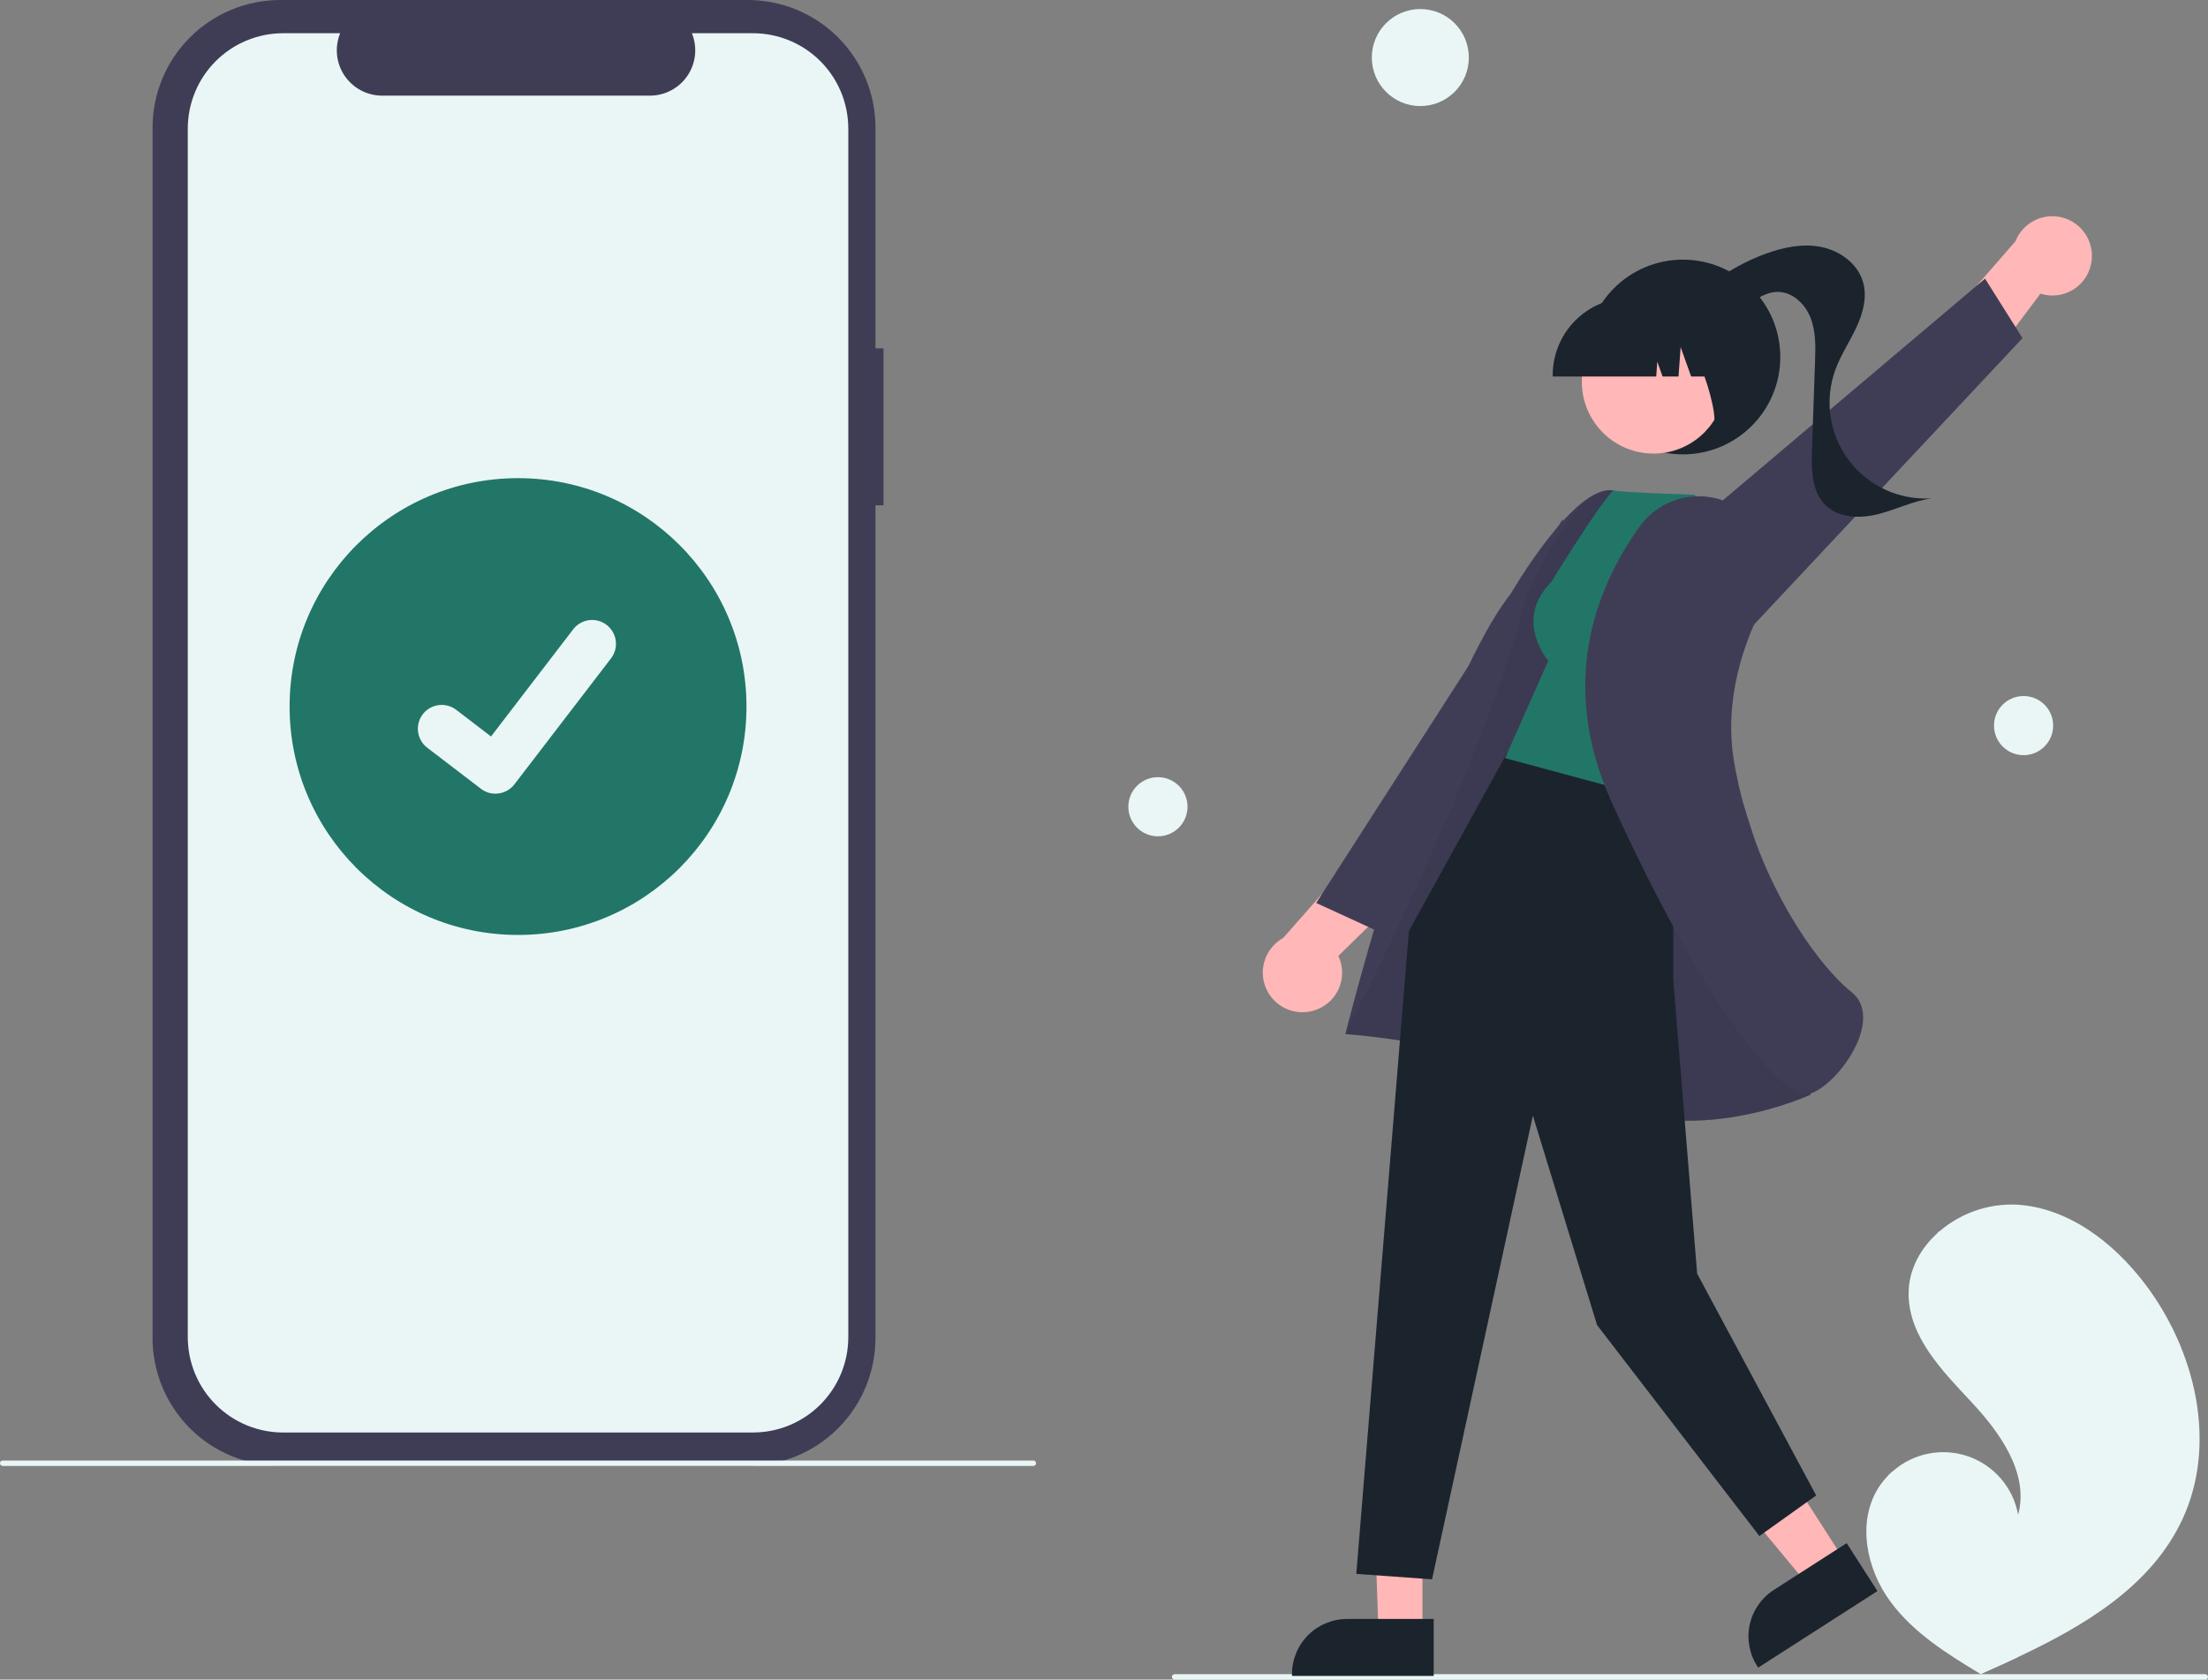 <svg width="518" height="394" viewBox="0 0 518 394" fill="none" xmlns="http://www.w3.org/2000/svg">
<rect x="0" y="0" width="518" height="394" fill="#808080" stroke="none"/>
<g clip-path="url(#clip0_65_975)">
<path d="M207.278 81.707H205.388V29.953C205.388 26.02 204.613 22.125 203.107 18.491C201.602 14.857 199.395 11.555 196.612 8.773C193.83 5.992 190.527 3.785 186.892 2.28C183.257 0.775 179.361 3.33279e-06 175.426 0H65.75C57.803 -1.51442e-05 50.183 3.156 44.564 8.773C38.945 14.39 35.788 22.009 35.788 29.953V313.875C35.788 317.809 36.563 321.704 38.069 325.338C39.575 328.972 41.781 332.274 44.564 335.056C47.346 337.837 50.649 340.043 54.284 341.549C57.919 343.054 61.815 343.829 65.75 343.829H175.426C183.373 343.829 190.993 340.673 196.612 335.056C202.231 329.438 205.388 321.82 205.388 313.875V118.545H207.278V81.707Z" fill="#3F3D56"/>
<path d="M176.635 7.793H162.319C162.977 9.407 163.229 11.157 163.051 12.891C162.873 14.625 162.271 16.288 161.299 17.735C160.327 19.181 159.013 20.366 157.475 21.186C155.936 22.005 154.22 22.434 152.477 22.434H89.644C87.901 22.434 86.185 22.005 84.646 21.186C83.108 20.366 81.795 19.181 80.822 17.735C79.85 16.288 79.248 14.625 79.07 12.891C78.893 11.157 79.144 9.407 79.802 7.793H66.431C63.492 7.793 60.583 8.372 57.868 9.496C55.154 10.62 52.687 12.268 50.609 14.345C48.532 16.422 46.883 18.888 45.759 21.602C44.634 24.316 44.056 27.224 44.056 30.162V313.667C44.056 316.605 44.634 319.513 45.759 322.227C46.883 324.941 48.531 327.407 50.609 329.484C52.687 331.561 55.154 333.209 57.868 334.333C60.583 335.457 63.492 336.036 66.431 336.036H176.635C179.574 336.036 182.483 335.457 185.198 334.333C187.913 333.209 190.379 331.561 192.457 329.484C194.535 327.407 196.183 324.941 197.307 322.227C198.432 319.513 199.01 316.605 199.01 313.667V30.162C199.01 27.224 198.432 24.316 197.307 21.602C196.183 18.888 194.535 16.422 192.457 14.345C190.379 12.268 187.913 10.62 185.198 9.496C182.483 8.372 179.574 7.793 176.635 7.793Z" fill="#EAF6F6"/>
<path d="M242.431 343.877H0.635C0.466 343.877 0.305 343.81 0.186 343.691C0.067 343.572 0 343.411 0 343.243C0 343.075 0.067 342.913 0.186 342.794C0.305 342.675 0.466 342.608 0.635 342.608H242.431C242.599 342.608 242.761 342.675 242.88 342.794C242.999 342.913 243.066 343.075 243.066 343.243C243.066 343.411 242.999 343.572 242.88 343.691C242.761 343.81 242.599 343.877 242.431 343.877Z" fill="#EAF6F6"/>
<path d="M121.533 219.321C151.131 219.321 175.126 195.333 175.126 165.743C175.126 136.153 151.131 112.165 121.533 112.165C91.935 112.165 67.94 136.153 67.94 165.743C67.94 195.333 91.935 219.321 121.533 219.321Z" fill="#227667"/>
<path d="M116.222 186.181C115.016 186.183 113.842 185.793 112.878 185.07L112.818 185.025L100.223 175.393C99.64 174.946 99.15 174.388 98.782 173.752C98.415 173.116 98.176 172.414 98.079 171.685C97.983 170.957 98.031 170.216 98.221 169.506C98.411 168.797 98.739 168.131 99.186 167.548C99.634 166.965 100.191 166.475 100.828 166.108C101.464 165.74 102.167 165.501 102.895 165.405C103.624 165.309 104.365 165.357 105.075 165.547C105.785 165.737 106.45 166.065 107.034 166.512L115.192 172.766L134.47 147.623C134.917 147.04 135.474 146.551 136.11 146.183C136.746 145.816 137.449 145.577 138.177 145.481C138.905 145.385 139.646 145.433 140.355 145.623C141.065 145.812 141.731 146.14 142.314 146.587L142.315 146.588L142.196 146.754L142.319 146.588C143.495 147.492 144.265 148.826 144.459 150.296C144.653 151.766 144.255 153.254 143.353 154.432L120.679 183.992C120.154 184.673 119.479 185.225 118.707 185.603C117.935 185.981 117.086 186.177 116.227 186.174L116.222 186.181Z" fill="#EAF6F6"/>
<path d="M440.593 349.144C441.245 348.09 442.013 347.112 442.882 346.228C443.24 345.857 443.618 345.507 444.008 345.166C446.377 343.058 449.266 341.618 452.376 340.996C455.487 340.373 458.707 340.59 461.706 341.625C464.705 342.659 467.374 344.473 469.439 346.88C471.504 349.288 472.891 352.202 473.456 355.322C476.073 345.645 469.26 336.114 462.41 328.792C455.556 321.473 447.722 313.444 447.762 303.414C447.781 297.834 450.511 292.855 454.634 289.164C454.761 289.053 454.888 288.941 455.018 288.833C460.001 284.563 466.412 282.329 472.971 282.578C485.155 283.231 495.794 291.418 503.182 301.129C515.075 316.754 520.286 338.686 511.961 356.473C504.637 372.117 489.019 381.406 473.079 388.874C470.854 389.917 468.632 390.929 466.415 391.909C466.401 391.913 466.385 391.924 466.37 391.927C466.263 391.974 466.157 392.021 466.057 392.069C465.599 392.271 465.141 392.473 464.688 392.672L464.898 392.81L465.553 393.234C465.326 393.096 465.101 392.963 464.874 392.825C464.806 392.784 464.735 392.745 464.668 392.703C456.839 388.007 448.901 383.039 443.493 375.707C437.883 368.095 435.628 357.191 440.593 349.144Z" fill="#EAF6F6"/>
<path d="M492.826 331.466C494.559 335.408 495.709 339.583 496.237 343.857C496.653 347.668 496.497 351.52 495.773 355.285C494.219 363.022 490.828 370.272 485.887 376.427C482.16 381.099 477.856 385.281 473.079 388.875C470.854 389.918 468.632 390.929 466.415 391.91C466.401 391.913 466.385 391.924 466.37 391.928C466.263 391.975 466.156 392.022 466.056 392.07C465.599 392.272 465.141 392.474 464.688 392.673L464.898 392.81L465.553 393.234C465.326 393.097 465.101 392.963 464.874 392.826C464.806 392.784 464.735 392.745 464.668 392.703C466.39 386.678 466.644 380.328 465.406 374.186C464.169 368.043 461.476 362.286 457.555 357.398C453.613 352.571 448.585 348.744 442.882 346.229C443.24 345.857 443.618 345.507 444.007 345.167C446.204 346.175 448.307 347.376 450.293 348.755C457.393 353.66 462.724 360.721 465.498 368.892C467.974 376.305 468.283 384.27 466.389 391.852C466.782 391.595 467.177 391.332 467.56 391.07C474.853 386.153 481.575 380.248 486.638 373.006C491.005 366.886 493.799 359.786 494.775 352.332C495.745 344.19 493.707 336.183 490.071 328.917C486.056 321.145 480.996 313.957 475.033 307.555C469.043 300.976 462.271 295.155 454.866 290.22C454.699 290.108 454.582 289.935 454.539 289.739C454.496 289.543 454.53 289.337 454.634 289.165C454.713 289.008 454.851 288.889 455.018 288.833C455.103 288.812 455.191 288.81 455.277 288.827C455.363 288.844 455.443 288.881 455.513 288.934C456.427 289.543 457.333 290.158 458.228 290.792C465.685 296.07 472.456 302.254 478.388 309.201C484.119 315.898 489.335 323.338 492.826 331.466Z" fill="#EAF6F6"/>
<path d="M333.211 24.878C339.497 24.878 344.592 19.783 344.592 13.499C344.592 7.215 339.497 2.121 333.211 2.121C326.925 2.121 321.829 7.215 321.829 13.499C321.829 19.783 326.925 24.878 333.211 24.878Z" fill="#EAF6F6"/>
<path d="M474.734 177.148C478.566 177.148 481.673 174.042 481.673 170.211C481.673 166.379 478.566 163.273 474.734 163.273C470.902 163.273 467.795 166.379 467.795 170.211C467.795 174.042 470.902 177.148 474.734 177.148Z" fill="#EAF6F6"/>
<path d="M271.651 196.182C275.483 196.182 278.59 193.076 278.59 189.245C278.59 185.414 275.483 182.308 271.651 182.308C267.819 182.308 264.712 185.414 264.712 189.245C264.712 193.076 267.819 196.182 271.651 196.182Z" fill="#EAF6F6"/>
<path d="M275.569 394H517.366C517.534 394 517.695 393.934 517.814 393.815C517.933 393.696 518 393.534 518 393.366C518 393.198 517.933 393.036 517.814 392.917C517.695 392.798 517.534 392.731 517.366 392.731H275.569C275.401 392.731 275.239 392.798 275.12 392.917C275.001 393.036 274.935 393.198 274.935 393.366C274.935 393.534 275.001 393.696 275.12 393.815C275.239 393.934 275.401 394 275.569 394Z" fill="#EAF6F6"/>
<path d="M490.682 61.312C490.999 59.058 490.479 56.766 489.219 54.871C487.959 52.975 486.048 51.607 483.847 51.027C481.646 50.446 479.308 50.692 477.277 51.719C475.245 52.747 473.662 54.483 472.825 56.6L453.204 79.088L458.961 95.163L478.694 68.887C479.982 69.299 481.344 69.424 482.685 69.253C484.027 69.082 485.314 68.619 486.457 67.897C487.6 67.175 488.57 66.211 489.3 65.073C490.03 63.935 490.502 62.651 490.682 61.312Z" fill="#FFB7B7"/>
<path d="M409.348 148.812L474.481 79.321L465.695 65.357L384.003 134.427L409.348 148.812Z" fill="#3F3D56"/>
<path d="M394.812 106.589C407.43 106.589 417.659 96.363 417.659 83.749C417.659 71.134 407.43 60.908 394.812 60.908C382.194 60.908 371.965 71.134 371.965 83.749C371.965 96.363 382.194 106.589 394.812 106.589Z" fill="#1B242D"/>
<path d="M396.648 70.845C401.565 65.861 407.514 62.015 414.078 59.578C418.291 58.017 422.876 57.053 427.281 57.94C431.686 58.826 435.851 61.872 437.08 66.192C438.085 69.725 437.047 73.529 435.488 76.855C433.929 80.181 431.847 83.265 430.586 86.714C429.299 90.234 428.912 94.02 429.46 97.727C430.008 101.435 431.473 104.947 433.723 107.944C435.973 110.942 438.936 113.33 442.344 114.893C445.751 116.455 449.495 117.142 453.235 116.891C448.908 117.471 444.918 119.504 440.688 120.586C436.458 121.669 431.465 121.595 428.321 118.566C424.995 115.36 424.929 110.148 425.089 105.532C425.329 98.671 425.568 91.809 425.807 84.947C425.929 81.448 426.033 77.836 424.77 74.57C423.508 71.304 420.508 68.444 417.006 68.474C414.351 68.496 412.002 70.104 409.873 71.689C407.745 73.275 405.492 74.966 402.847 75.202C400.204 75.438 397.185 73.481 397.383 70.835L396.648 70.845Z" fill="#1B242D"/>
<path d="M308.038 237.112C305.844 237.722 303.504 237.505 301.459 236.504C299.415 235.503 297.809 233.788 296.945 231.682C296.081 229.576 296.021 227.227 296.774 225.079C297.527 222.932 299.042 221.135 301.032 220.03L320.769 197.644L337.463 201.249L313.984 224.241C314.561 225.463 314.863 226.797 314.869 228.149C314.874 229.501 314.583 230.837 314.017 232.064C313.45 233.292 312.621 234.38 311.588 235.252C310.555 236.124 309.343 236.759 308.038 237.112Z" fill="#FFB7B7"/>
<path d="M372.974 156.969L323.78 218.702L308.785 211.819L366.607 121.824L372.974 156.969Z" fill="#3F3D56"/>
<path d="M333.722 343.377L321.998 343.193L323.408 383.143H333.72L333.722 343.377Z" fill="#FFB7B7"/>
<path d="M336.351 379.776L316.042 379.775H316.041C312.609 379.776 309.317 381.139 306.89 383.565C304.463 385.992 303.099 389.283 303.099 392.714V393.135L336.35 393.136L336.351 379.776Z" fill="#1B242D"/>
<path d="M411.35 332.781L398.542 341.001L424.161 371.814L432.839 366.244L411.35 332.781Z" fill="#FFB7B7"/>
<path d="M433.233 361.991L416.143 372.96L416.142 372.961C413.254 374.815 411.22 377.74 410.489 381.093C409.758 384.446 410.389 387.951 412.244 390.839L412.471 391.193L440.452 373.233L433.233 361.991Z" fill="#1B242D"/>
<path d="M415.911 210.793C415.911 210.793 387.455 116.305 378.309 115.028C369.164 113.751 354.429 139.272 354.429 139.272C335.325 163.641 315.625 242.576 315.625 242.576C315.625 242.576 348.465 244.63 372.472 257.399C396.478 270.168 424.809 256.753 424.809 256.753L415.911 210.793Z" fill="#3F3D56"/>
<path opacity="0.1" d="M415.911 210.793C415.911 210.793 387.455 116.304 378.309 115.027C369.164 113.75 358.172 139.531 358.172 139.531C348.652 178.868 315.625 242.575 315.625 242.575C315.625 242.575 348.465 244.63 372.472 257.399C396.478 270.167 424.809 256.752 424.809 256.752L415.911 210.793Z" fill="#1B242D"/>
<path d="M392.565 182.523V230.002L398.155 298.78L426.079 350.806L412.751 360.323L374.673 310.835L359.613 261.697L335.96 370.475L318.19 369.206L330.532 218.387L353.95 175.936L392.565 182.523Z" fill="#1B242D"/>
<path d="M363.874 136.599C354.989 145.481 363.239 154.998 363.239 154.998L353.085 177.839L393.067 188.625L407.039 126.208L397.52 116.056C378.481 115.422 378.47 115.027 378.47 115.027C375.135 118.291 363.874 136.599 363.874 136.599Z" fill="#227667"/>
<path d="M408.65 119.741C406.834 118.401 404.77 117.434 402.578 116.897C400.385 116.36 398.108 116.263 395.879 116.612C393.649 116.961 391.51 117.749 389.587 118.93C387.664 120.111 385.994 121.662 384.675 123.493C374.623 137.484 365.329 160.076 378.135 188.253C398.696 233.496 416.59 256.657 423.864 256.655C424.181 256.657 424.497 256.608 424.799 256.508C429.276 254.989 435.75 247.415 436.922 240.74C437.341 238.351 437.242 235.023 434.384 232.738C426.174 226.174 411.437 205.734 406.839 178.832C404.298 163.966 409.226 150.426 413.806 141.684C415.741 138.067 416.307 133.874 415.401 129.874C414.494 125.873 412.176 122.334 408.87 119.904L408.65 119.741Z" fill="#3F3D56"/>
<path d="M395.987 104.345C404.137 99.891 407.133 89.676 402.678 81.528C398.222 73.38 388.004 70.386 379.854 74.84C371.704 79.294 368.708 89.509 373.164 97.657C377.619 105.805 387.837 108.799 395.987 104.345Z" fill="#FFB7B7"/>
<path d="M364.269 88.322H388.553L388.802 84.836L390.047 88.322H393.787L394.28 81.413L396.748 88.322H403.984V87.98C403.978 83.17 402.065 78.559 398.663 75.158C395.261 71.757 390.649 69.844 385.838 69.839H382.414C377.603 69.844 372.991 71.757 369.589 75.158C366.187 78.559 364.274 83.17 364.269 87.98V88.322Z" fill="#1B242D"/>
<path d="M400.315 100.85L410.678 97.488V72.328H391.104L391.588 72.812C398.331 79.544 405.83 103.429 400.315 100.85Z" fill="#1B242D"/>
</g>
<defs>
<clipPath id="clip0_65_975">
<rect width="518" height="394" fill="white"/>
</clipPath>
</defs>
</svg>
